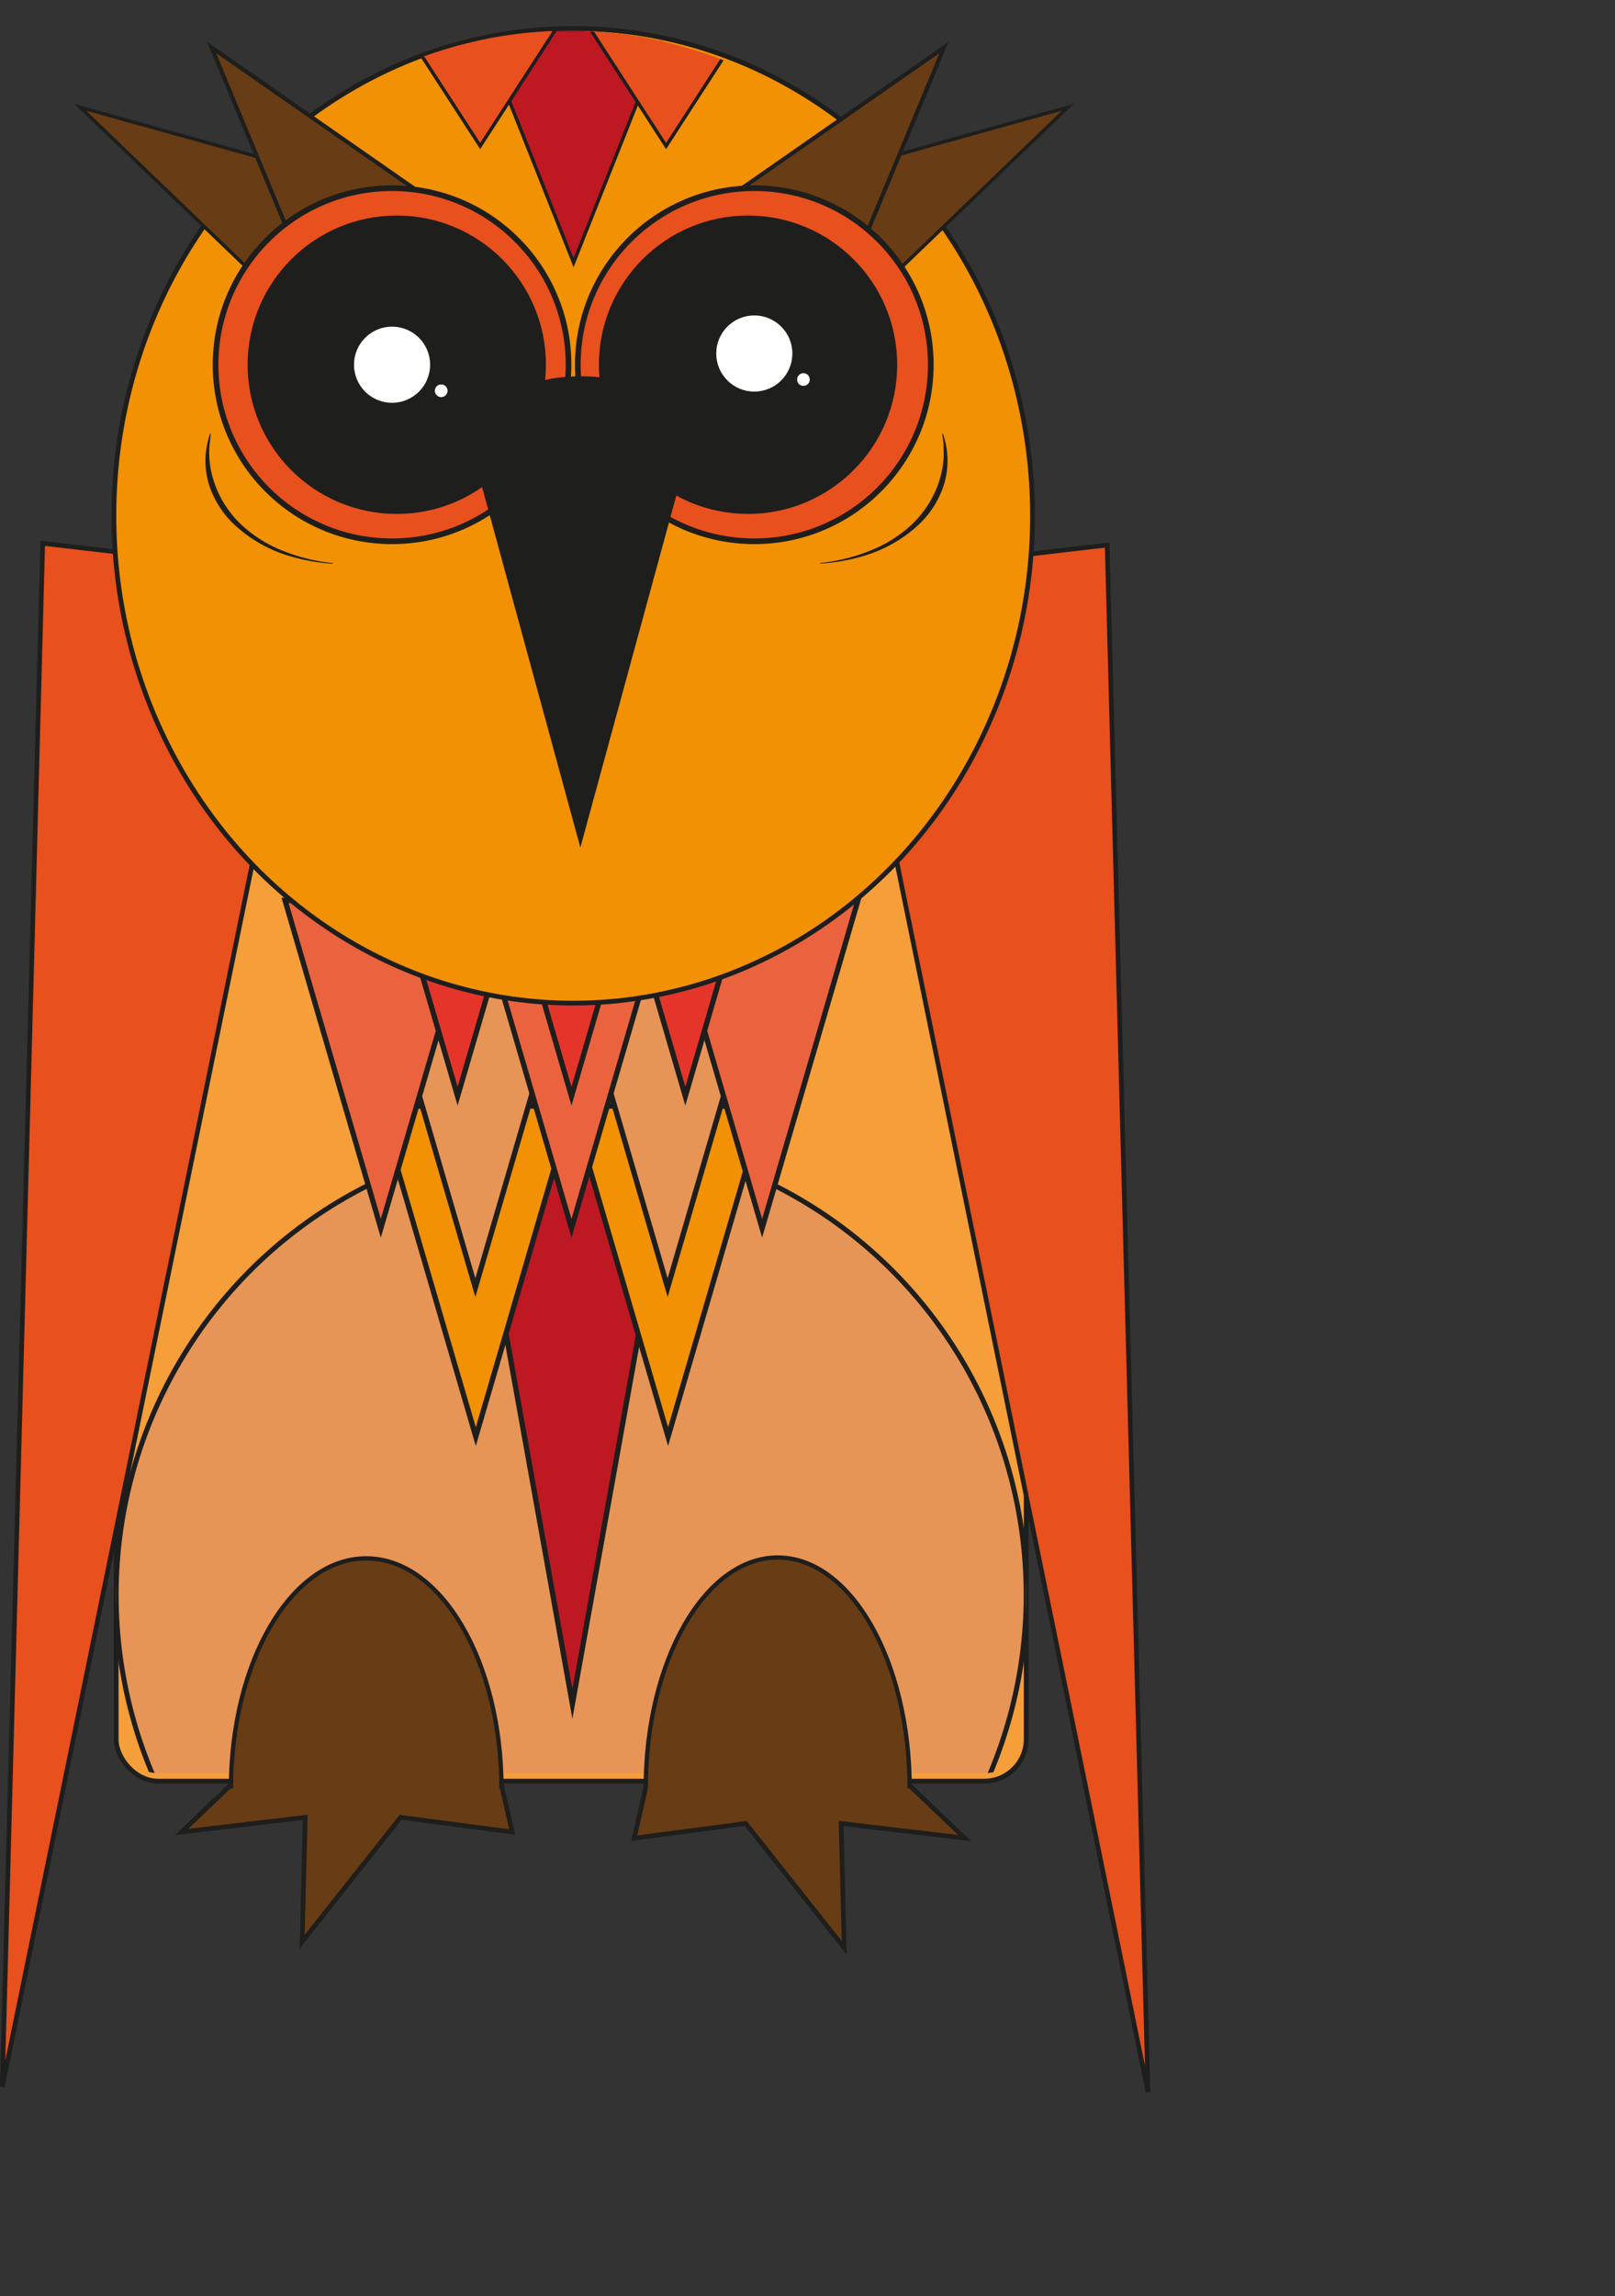 <svg id="Livello_1" data-name="Livello 1" xmlns="http://www.w3.org/2000/svg" xmlns:xlink="http://www.w3.org/1999/xlink" viewBox="0 0 462.47 657.34"><rect x="0" y="0" width="462.47" height="657.34" fill="#333333" stroke="none"/><defs><style>.cls-1{fill:none;}.cls-2{clip-path:url(#clip-path);}.cls-10,.cls-12,.cls-22,.cls-23,.cls-3{fill:#683c14;}.cls-10,.cls-12,.cls-13,.cls-14,.cls-15,.cls-16,.cls-17,.cls-18,.cls-20,.cls-21,.cls-22,.cls-23,.cls-24,.cls-25,.cls-28,.cls-29,.cls-3,.cls-5,.cls-6,.cls-8{stroke:#1e1e1c;}.cls-10,.cls-12,.cls-13,.cls-14,.cls-15,.cls-16,.cls-17,.cls-18,.cls-20,.cls-21,.cls-22,.cls-23,.cls-24,.cls-25,.cls-26,.cls-27,.cls-28,.cls-29,.cls-3,.cls-5,.cls-6,.cls-8{stroke-miterlimit:10;}.cls-3,.cls-6{stroke-width:1.33px;}.cls-4{clip-path:url(#clip-path-2);}.cls-5{fill:#f59e3a;stroke-width:1.37px;}.cls-21,.cls-24,.cls-6{fill:#e8501d;}.cls-7{clip-path:url(#clip-path-3);}.cls-15,.cls-8{fill:#e79557;}.cls-8{stroke-width:1.42px;}.cls-9{clip-path:url(#clip-path-4);}.cls-10{stroke-width:1.24px;}.cls-11{clip-path:url(#clip-path-5);}.cls-12{stroke-width:1.23px;}.cls-13,.cls-20{fill:#be1823;}.cls-13,.cls-14,.cls-15,.cls-16,.cls-17{stroke-width:1.51px;}.cls-14,.cls-18{fill:#f29104;}.cls-16{fill:#eb633e;}.cls-17{fill:#e5352b;}.cls-18{stroke-width:1.36px;}.cls-19{clip-path:url(#clip-path-6);}.cls-20,.cls-21{stroke-width:0.98px;}.cls-22{stroke-width:0.99px;}.cls-23{stroke-width:1.17px;}.cls-24{stroke-width:1.62px;}.cls-25,.cls-28,.cls-29,.cls-30{fill:#1e1e1c;}.cls-25{stroke-width:2.66px;}.cls-26,.cls-27{fill:#fff;stroke:#fff;}.cls-26{stroke-width:0.68px;}.cls-27{stroke-width:0.11px;}.cls-28{stroke-width:1.35px;}.cls-29{stroke-width:1.49px;}</style><clipPath id="clip-path" transform="translate(-132.94 -117.43)"><rect class="cls-1" x="204.82" y="564.62" width="73.42" height="159.89" transform="translate(-403.42 885.05) rotate(-89.91)"/></clipPath><clipPath id="clip-path-2" transform="translate(-132.94 -117.43)"><rect class="cls-1" x="272.68" y="609.62" width="159.89" height="73.42" transform="translate(706.3 1292.09) rotate(179.91)"/></clipPath><clipPath id="clip-path-3" transform="translate(-132.94 -117.43)"><rect class="cls-1" x="166.19" y="221.83" width="260.6" height="403.19" rx="12"/></clipPath><clipPath id="clip-path-4" transform="translate(-132.94 -117.43)"><rect class="cls-1" x="180.95" y="540.99" width="113.71" height="88.42"/></clipPath><clipPath id="clip-path-5" transform="translate(-132.94 -117.43)"><rect class="cls-1" x="300.16" y="540.67" width="110.94" height="88.71"/></clipPath><clipPath id="clip-path-6" transform="translate(-132.94 -117.43)"><ellipse class="cls-1" cx="295.75" cy="265.76" rx="129.56" ry="139.51"/></clipPath></defs><title>Gufo</title><g class="cls-2"><polygon class="cls-3" points="136.97 465.83 172.35 461.63 139.51 493.03 146.68 524.44 114.73 520.23 86.52 555.84 87.41 520.23 52.03 524.43 84.87 493.02 77.71 461.61 109.65 465.82 137.86 430.21 136.97 465.83"/></g><g class="cls-4"><polygon class="cls-3" points="191.31 467.6 155.93 463.39 188.76 494.8 181.6 526.21 213.54 522 241.76 557.61 240.86 521.99 276.24 526.19 243.41 494.79 250.57 463.38 218.63 467.59 190.41 431.98 191.31 467.6"/></g><rect class="cls-5" x="33.26" y="129.82" width="260.6" height="380.06" rx="12"/><polygon class="cls-6" points="50.69 160.02 89.16 164.5 44.91 380.92 0.66 597.34 6.44 376.43 12.23 155.53 50.69 160.02"/><polygon class="cls-6" points="278.58 160.51 240.11 164.99 284.42 381.95 328.74 598.9 322.89 377.46 317.05 156.02 278.58 160.51"/><g class="cls-7"><ellipse class="cls-8" cx="163.56" cy="456.59" rx="130.3" ry="131.04"/></g><g class="cls-9"><ellipse class="cls-10" cx="104.87" cy="511.99" rx="38.73" ry="65.88"/></g><g class="cls-11"><ellipse class="cls-12" cx="222.7" cy="511.95" rx="37.79" ry="66.09"/></g><polygon class="cls-13" points="163.91 334.86 191.34 334.86 177.63 411.31 163.91 487.76 150.2 411.31 136.48 334.86 163.91 334.86"/><polygon class="cls-14" points="136.25 316.62 163.91 316.62 150.08 363.94 136.25 411.26 122.42 363.94 108.59 316.62 136.25 316.62"/><polygon class="cls-14" points="191.31 316.62 218.97 316.62 205.14 363.94 191.31 411.26 177.48 363.94 163.65 316.62 191.31 316.62"/><polygon class="cls-15" points="136.12 273.96 163.78 273.96 149.95 321.28 136.12 368.6 122.29 321.28 108.46 273.96 136.12 273.96"/><polygon class="cls-15" points="191.18 273.96 218.84 273.96 205.01 321.28 191.18 368.6 177.35 321.28 163.52 273.96 191.18 273.96"/><polygon class="cls-16" points="109.05 257.77 136.48 257.77 122.77 304.69 109.05 351.61 95.34 304.69 81.63 257.77 109.05 257.77"/><polygon class="cls-16" points="163.65 257.77 191.08 257.77 177.36 304.69 163.65 351.61 149.93 304.69 136.22 257.77 163.65 257.77"/><polygon class="cls-16" points="218.24 257.77 245.67 257.77 231.96 304.69 218.24 351.61 204.53 304.69 190.81 257.77 218.24 257.77"/><polygon class="cls-17" points="131.04 257.77 147.42 257.77 139.23 285.79 131.04 313.81 122.85 285.79 114.66 257.77 131.04 257.77"/><polygon class="cls-17" points="163.65 257.77 180.03 257.77 171.84 285.79 163.65 313.81 155.46 285.79 147.27 257.77 163.65 257.77"/><polygon class="cls-17" points="196.25 257.77 212.63 257.77 204.44 285.79 196.25 313.81 188.06 285.79 179.87 257.77 196.25 257.77"/><ellipse class="cls-18" cx="164.14" cy="147.65" rx="131.53" ry="139.51"/><g class="cls-19"><polygon class="cls-20" points="164.25 8.45 190.77 8.45 177.51 41.82 164.25 75.19 150.99 41.82 137.72 8.45 164.25 8.45"/><polygon class="cls-21" points="137.5 0.49 164.25 0.49 150.87 21.14 137.5 41.8 124.12 21.14 110.75 0.49 137.5 0.49"/><polygon class="cls-21" points="190.74 0.49 217.49 0.49 204.11 21.14 190.74 41.8 177.36 21.14 163.99 0.49 190.74 0.49"/></g><polygon class="cls-22" points="79.63 46.49 136.29 62.26 103.71 69.64 71.13 77.01 47.05 53.87 22.97 30.71 79.63 46.49"/><polygon class="cls-22" points="249.13 46.49 192.47 62.26 225.04 69.64 257.62 77.01 281.7 53.87 305.78 30.71 249.13 46.49"/><polygon class="cls-23" points="102.61 42.86 144.63 72.12 120.47 85.8 96.31 99.49 78.45 56.54 60.6 13.6 102.61 42.86"/><polygon class="cls-23" points="228.31 42.86 186.29 72.12 210.45 85.8 234.61 99.49 252.47 56.54 270.32 13.6 228.31 42.86"/><circle class="cls-24" cx="112.27" cy="104.41" r="50.54"/><circle class="cls-24" cx="216" cy="104.41" r="50.54"/><circle class="cls-25" cx="113.62" cy="104.41" r="41.38"/><circle class="cls-25" cx="214.21" cy="104.41" r="41.38"/><circle class="cls-26" cx="216" cy="101.2" r="10.56"/><circle class="cls-27" cx="230.07" cy="108.65" r="1.76"/><circle class="cls-26" cx="112.27" cy="104.41" r="10.56"/><circle class="cls-27" cx="126.34" cy="111.86" r="1.76"/><polygon class="cls-28" points="166.19 129.81 196.25 129.81 181.22 184.94 166.19 240.06 151.15 184.94 136.12 129.81 166.19 129.81"/><ellipse class="cls-29" cx="166.19" cy="127.15" rx="30.07" ry="18.7"/><path class="cls-30" d="M367.77,278.6a53.23,53.23,0,0,0,14.12-3.44,38.05,38.05,0,0,0,12.17-7.61,30,30,0,0,0,7.64-11.84,28.08,28.08,0,0,0,1.44-7c.09-1.19,0-2.39,0-3.6s-.29-2.39-.39-3.62l.16,0a23.4,23.4,0,0,1,.33,14.71A27.16,27.16,0,0,1,395,268.53a39.5,39.5,0,0,1-12.78,7.4,53.31,53.31,0,0,1-14.39,2.83Z" transform="translate(-132.94 -117.43)"/><path class="cls-30" d="M228.29,278.8a53.45,53.45,0,0,1-14.4-2.83,39.35,39.35,0,0,1-12.77-7.4,27.16,27.16,0,0,1-8.31-12.32,23.36,23.36,0,0,1,.32-14.72l.16.05c-.1,1.22-.28,2.42-.38,3.62s-.06,2.41,0,3.6a27.65,27.65,0,0,0,1.44,6.94A30,30,0,0,0,202,267.59a38,38,0,0,0,12.17,7.6,52.86,52.86,0,0,0,14.12,3.45Z" transform="translate(-132.94 -117.43)"/></svg>